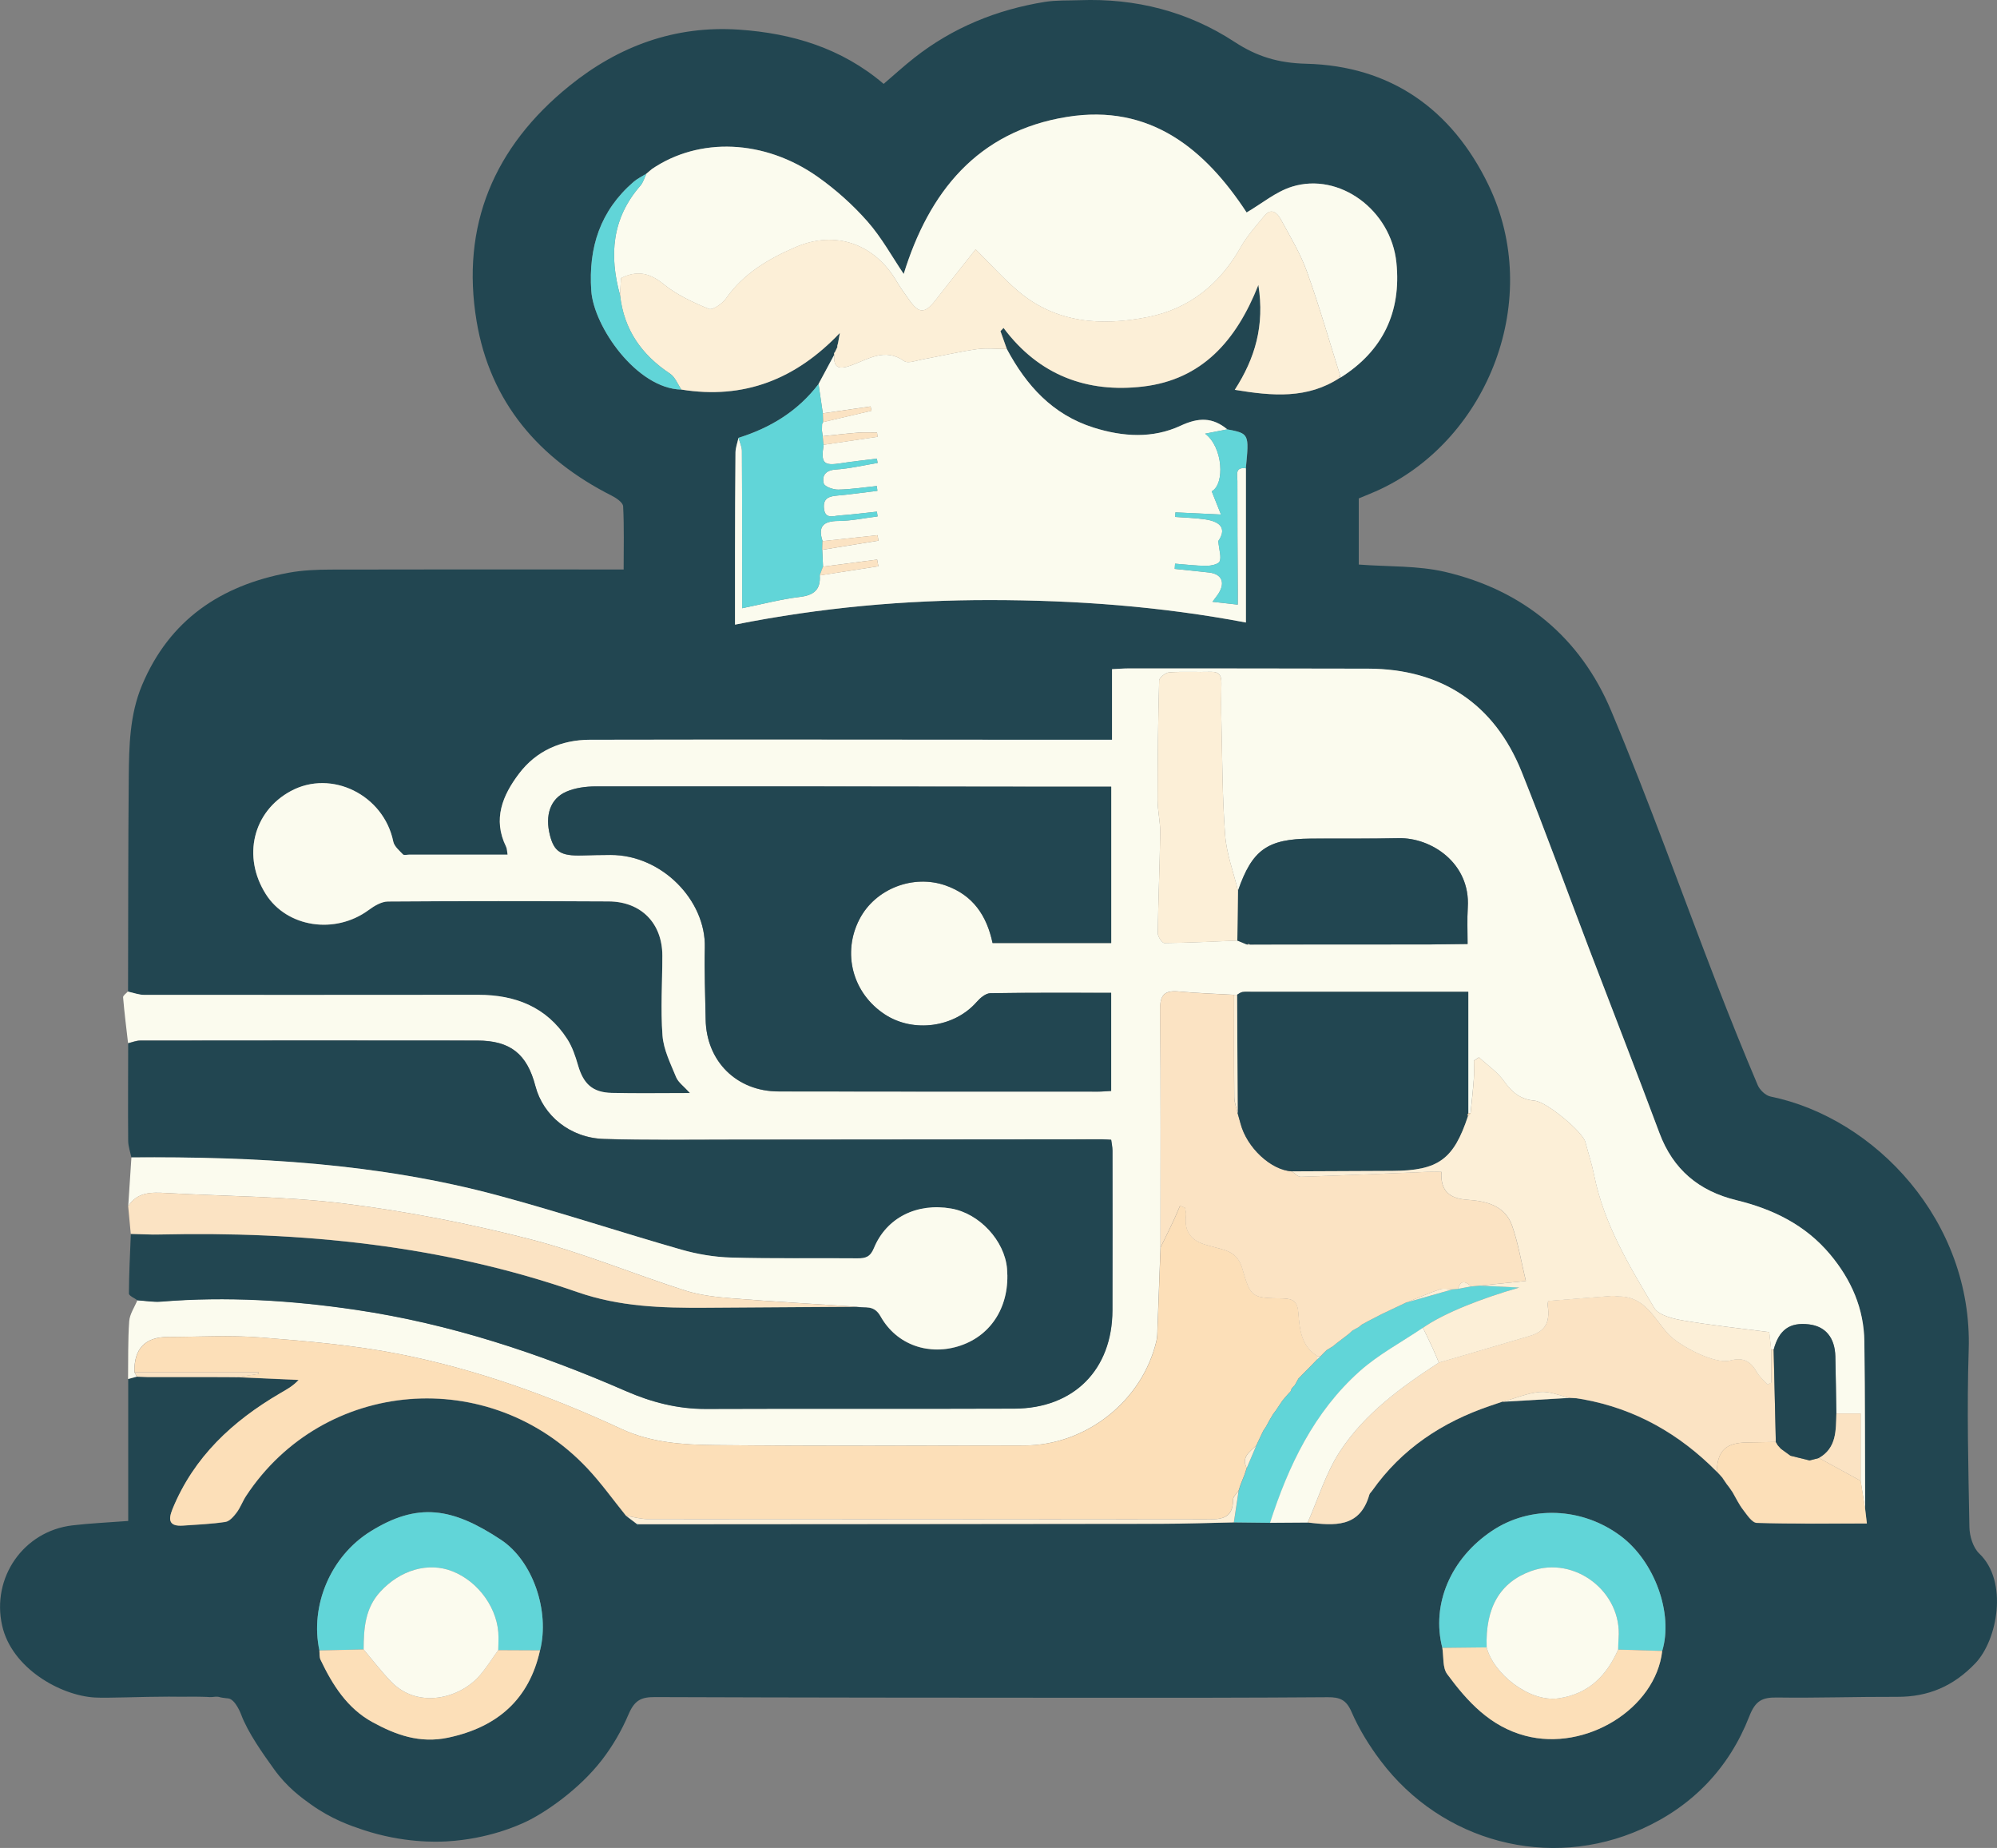 <?xml version="1.0" encoding="UTF-8"?><svg id="uuid-8df5f99c-2120-47a3-ad0d-1163bfe895dc" xmlns="http://www.w3.org/2000/svg" width="623.65" height="576.99" viewBox="0 0 623.65 576.99"><rect x="0" y="0" width="623.65" height="576.99" fill="#808080" stroke="none"/><path d="M39.99,309.61c.06-22.28.02-44.57.22-66.85.09-9.78.27-19.63,4.17-28.89,8.56-20.33,24.57-31.08,45.65-35.02,4.37-.82,8.91-1,13.38-1.01,28.45-.08,56.9-.04,85.35-.03,1.79,0,3.58,0,6,0,0-6.87.18-13.31-.16-19.73-.06-1.17-2.1-2.57-3.52-3.29-22.74-11.48-38.01-29.2-42.24-54.49-4.99-29.85,5.46-54.47,28.94-73.46,15.44-12.5,33.1-18.95,53.05-17.58,16.52,1.13,31.98,5.73,45.13,16.93,3.31-2.83,6.35-5.62,9.58-8.15,12-9.43,25.71-15.01,40.7-17.44,3.59-.58,7.3-.41,10.95-.54,17.46-.64,33.78,3.49,48.36,13.03,7,4.58,13.69,6.6,22.34,6.81,26.41.66,45.53,14.23,56.93,37.81,17.25,35.66-.09,79.09-33.64,94.99-2.19,1.04-4.46,1.91-6.85,2.92v20.65c9.26.71,18.4.29,26.97,2.29,24.36,5.71,42.26,20.47,51.88,43.43,11.81,28.14,22.05,56.94,33.05,85.43,4.07,10.52,8.29,20.99,12.69,31.38.64,1.52,2.46,3.26,4.01,3.57,32.73,6.7,63.17,38.99,61.88,79.05-.59,18.44-.11,36.92.22,55.37.05,2.82,1.14,6.42,3.07,8.26,9.16,8.71,5.7,27.03-1.21,34.27-6.84,7.17-14.72,10.53-24.47,10.48-12.47-.05-24.95.39-37.42.21-4.67-.07-6.79.96-8.71,5.89-6.29,16.12-17.74,28.06-33.58,35.17-28.89,12.96-62.42,4.12-81.6-21.37-3.54-4.7-6.71-9.84-9.04-15.21-1.65-3.79-3.66-4.59-7.38-4.57-24.12.18-48.24.18-72.37.17-45.91-.02-91.83-.04-137.74-.21-4.3-.02-6.37.9-8.29,5.38-2.22,5.2-4.98,9.9-8.24,14.15-7.34,9.54-18.09,16.67-23.65,19.32-2.59,1.23-11.9,5.46-24.87,6.2-3.2.18-13.67.55-26.14-3.59-3.87-1.29-9.76-3.29-16.3-7.95-2.96-2.11-7.47-5.37-11.51-11-3.37-4.69-8.15-11.35-10.31-17.15,0,0-1.76-4.73-4.05-4.96-.16-.02-.81-.05-1.73-.2-1.05-.17-.96-.26-1.53-.31-.94-.08-1.21.14-2.5.11-.43-.01-.72-.06-.94-.06-3.39-.11-6.31-.06-6.31-.06-2.29.04-2.65-.02-5.48-.02-8.52,0-19.02.51-23.17.27-10.67-.62-25.85-9.1-28.88-22.39-3.42-15.02,6.64-29.53,21.89-31.35,5.54-.66,11.14-.9,17.47-1.38,0-14.55,0-29.42,0-44.3.9-.24,1.81-.49,2.71-.73,1.12.04,2.23.08,3.35.12,5.23,0,10.46,0,15.69,0,.76,0,1.52,0,2.28,0,2.24,0,4.48.02,6.72.02,1.09,0,2.18.02,3.27.03,6.4.29,12.8.58,19.21.87-1.85,2-3.84,3.02-5.78,4.16-14.83,8.68-26.94,19.85-33.61,36.15-1.49,3.64-.89,5.45,3.31,5.16,4.42-.31,8.86-.48,13.22-1.15,1.31-.2,2.6-1.72,3.51-2.93,1.18-1.57,1.85-3.52,2.94-5.17,24.18-36.72,76.05-41,106.52-8.69,4.38,4.65,8.11,9.91,12.14,14.88,1.16.88,2.32,1.76,3.48,2.64,0,0,.15.15.15.15l.12-.17c54.37-.04,108.74-.06,163.11-.14,7.64-.01,15.28-.29,22.92-.44,3.77.04,7.54.09,11.31.13,3.92-.03,7.84-.05,11.76-.08,8.14.92,16.27,1.84,19.25-8.69.13-.45.57-.81.86-1.21,9.23-13.11,21.89-21.45,36.89-26.54,1.36-.46,2.73-.92,4.09-1.38l-.1.12c6.95-.4,13.91-.81,20.86-1.21.69.04,1.38.08,2.06.11.7.11,1.41.23,2.11.34,16.36,2.97,30.08,10.82,41.7,22.55l-.03-.05c.35.37.7.73,1.04,1.1l-.08-.09c.34.39.68.78,1.02,1.17,0,0-.13-.12-.13-.12.42.61.84,1.23,1.26,1.84l.02.04c.3.38.6.77.89,1.15l-.08-.1c.35.5.69,1.01,1.04,1.51,1.08,1.83,1.99,3.79,3.27,5.46,1.22,1.59,2.8,4.07,4.29,4.12,11.32.35,22.65.19,34.38.19-.18-1.56-.35-2.98-.52-4.41-.07-17.45-.02-34.9-.24-52.35-.13-10.36-4.07-19.35-10.7-27.27-7.72-9.21-17.87-14.14-29.27-16.92-11.67-2.84-19.76-9.54-24.03-20.99-7.16-19.19-14.62-38.27-21.92-57.4-7.04-18.45-13.75-37.03-21.1-55.35-8.53-21.26-25.08-32.15-47.91-32.22-24.96-.07-49.92-.06-74.88-.07-1.59,0-3.18.14-5.14.23v22.04c-8.53,0-16.66,0-24.78,0-46.09-.02-92.18-.1-138.28,0-8.91.02-16.72,3.41-22.15,10.6-5.09,6.73-8.25,14.19-4.03,22.77.32.65.29,1.48.48,2.5-10.48,0-20.61,0-30.73,0-.67,0-1.63.26-1.94-.07-1.16-1.22-2.72-2.52-3.03-4.01-2.97-14.54-19.28-22.65-32.01-15.77-11.81,6.39-15.21,20.45-7.8,32.17,6.6,10.44,21.67,12.69,32.15,4.95,1.73-1.28,3.98-2.62,6.01-2.64,22.96-.17,45.92-.15,68.89-.03,10.2.05,16.8,6.86,16.79,16.97,0,8.32-.58,16.67.05,24.94.34,4.42,2.52,8.76,4.25,12.97.66,1.62,2.39,2.8,4.33,4.96-8.91,0-16.69.15-24.45-.05-6.01-.15-8.85-2.84-10.52-8.65-.82-2.83-1.81-5.76-3.39-8.21-6.47-9.99-16.22-13.76-27.72-13.76-34.78,0-69.55.05-104.33.02-1.69,0-3.39-.67-5.08-1.02ZM201.84,54.23s.04-.03.04-.03c-1.37.87-2.87,1.57-4.08,2.62-10.34,8.98-14.07,20.38-13.16,33.91.75,11.26,14.22,30.61,28.15,30.91,19.48,3.15,35.7-3.16,49.5-17.69-.27,1.48-.41,2.26-.55,3.03l-.26,1.05.04.31c-.26.53-.51,1.07-.77,1.6-.27.22-.34.49-.21.82-1.64,3.05-3.28,6.1-4.92,9.15-6.42,8.45-15,13.68-25,16.8-.33,1.53-.93,3.05-.94,4.58-.12,10.47-.12,20.95-.15,31.43-.02,7.27,0,14.55,0,22.31,26.76-5.33,53.18-7.7,79.82-7.67,26.62.03,53.1,1.96,79.73,7.01v-48.15c1.06-10.8,1.04-10.84-5.79-12.16-4.62-3.82-8.98-3.75-14.61-1.13-8.67,4.04-17.99,3.49-27.18.57-12.82-4.06-20.96-13.12-27.06-24.52-.66-1.86-1.33-3.72-1.99-5.58.32-.33.64-.66.97-.99,11.05,14.79,26.1,20.35,43.57,18.29,18.27-2.15,29.06-14.13,36.01-31.72,2,12.71-1.03,22.91-7.37,32.75,11.82,1.96,22.73,2.88,32.8-3.76l.26-.13h.03c13.2-8.34,18.93-20.48,17.38-35.8-1.66-16.48-17.85-28.36-32.62-23.75-5.01,1.56-9.36,5.25-14.16,8.05-12.98-19.81-30.13-34-56.07-29.84-28.13,4.52-43.2,23.69-51.02,49.04-3.6-5.32-6.88-11.35-11.3-16.37-4.57-5.19-9.87-9.94-15.53-13.94-16.67-11.77-37.08-12.49-51.86-2.42-.56.47-1.13.95-1.69,1.42ZM99.75,515.32c.11.98-.03,2.08.37,2.92,3.74,7.85,8.35,15.16,16.19,19.45,7.29,3.99,14.77,6.75,23.69,4.85,15.48-3.29,25.29-12.08,28.66-27.25,3.07-12.28-2.21-27.91-12.21-34.53-15.28-10.13-26.03-11.76-40.74-2.62-12.55,7.8-18.95,23.31-15.96,37.17ZM450.43,514.5c.45,2.77.03,6.18,1.51,8.19,6.31,8.58,13.42,16.36,24.4,19.26,18.89,4.99,40.69-8.43,42.76-26.48,3.52-11.7-2.35-27.96-12.97-35.9-12.03-9-28.18-9.64-40.2-1.6-12.92,8.64-19,22.96-15.5,36.52Z" fill="#224651" stroke-width="0"/><path d="M39.99,309.61c1.69.36,3.39,1.02,5.08,1.02,34.78.04,69.55-.01,104.33-.02,11.5,0,21.25,3.76,27.72,13.76,1.59,2.45,2.57,5.37,3.39,8.21,1.68,5.81,4.51,8.51,10.52,8.65,7.76.19,15.54.05,24.45.05-1.94-2.16-3.66-3.34-4.33-4.96-1.73-4.22-3.91-8.56-4.25-12.97-.63-8.27-.05-16.62-.05-24.94,0-10.11-6.59-16.92-16.79-16.97-22.96-.12-45.93-.13-68.89.03-2.02.01-4.27,1.36-6.01,2.64-10.47,7.74-25.54,5.49-32.15-4.95-7.42-11.72-4.01-25.78,7.8-32.17,12.72-6.89,29.04,1.23,32.01,15.77.31,1.49,1.87,2.79,3.03,4.01.32.34,1.28.07,1.94.07,10.13,0,20.25,0,30.73,0-.18-1.02-.15-1.85-.48-2.5-4.22-8.58-1.06-16.04,4.03-22.77,5.43-7.19,13.24-10.58,22.15-10.6,46.09-.1,92.18-.02,138.28,0,8.13,0,16.26,0,24.78,0v-22.04c1.96-.09,3.55-.23,5.14-.23,24.96,0,49.92,0,74.88.07,22.83.07,39.38,10.97,47.91,32.22,7.35,18.32,14.07,36.9,21.1,55.35,7.3,19.14,14.76,38.21,21.92,57.4,4.27,11.44,12.36,18.15,24.03,20.99,11.4,2.77,21.55,7.7,29.27,16.92,6.63,7.92,10.57,16.91,10.7,27.27.23,17.45.18,34.9.24,52.35-.47-2.97-.95-5.93-1.42-8.9,0-6.84,0-13.69,0-21.04h-7.59c-.1-5.94-.16-11.88-.31-17.83-.15-5.87-3.09-9.38-8.24-9.99-6.02-.72-9.36,1.68-11.03,7.93-.25-.02-.51-.03-.76-.02-.2-1.82-.4-3.64-.61-5.5-8.96-1.17-17.97-2.11-26.89-3.63-3.21-.55-7.64-1.62-9.02-3.94-7.77-13.04-15.69-26.11-18.75-41.34-.71-3.54-1.85-7-2.78-10.49-.82-3.08-11.96-12.51-15.86-12.86-4.42-.39-7.06-2.65-9.55-6.13-2.05-2.86-5.15-4.96-7.79-7.4-.53.34-1.06.68-1.59,1.02,0,1.94.12,3.88-.03,5.81-.26,3.56-.67,7.1-1.02,10.65-.24-.05-.47-.05-.71,0v-37.95c-22.82,0-45.19,0-67.56,0-1,0-2.01-.08-2.98.07-.59.09-1.11.55-1.67.85-.31.01-.61.02-.92.02-5.71-.33-11.44-.49-17.14-1.03-4.4-.42-6.01.83-5.96,5.64.25,24.75.12,49.5.12,74.26-.34,9.1-.67,18.21-1.02,27.31-.03.66-.12,1.32-.27,1.96-4.43,18.68-21.93,32.55-41.24,32.58-32.25.04-64.5.22-96.74-.12-9.85-.1-19.8-.74-29.12-5.06-22.27-10.33-45.34-18.63-69.42-23.38-14.2-2.8-28.76-4.02-43.23-5.17-9.58-.76-19.27-.16-28.91-.16q-10.73,0-10.5,10.97c.25.48.49.96.74,1.43-.9.24-1.81.49-2.71.73.08-6.01-.07-12.04.36-18.03.16-2.24,1.67-4.38,2.56-6.57,2.47.15,4.96.61,7.4.41,20.42-1.66,40.76-.41,60.91,2.58,29.24,4.34,57.13,13.54,84.17,25.34,8.02,3.5,16.22,5.63,25.06,5.59,32.1-.12,64.19.03,96.29-.1,18.62-.07,30.58-12.2,30.63-30.7.04-16.63.03-33.26.01-49.89,0-1.09-.25-2.17-.4-3.35-1.14-.06-1.95-.14-2.77-.14-38.41.03-76.83.09-115.24.1-13.47,0-26.94.21-40.4-.21-10.55-.33-18.99-7.26-21.41-16.54-2.61-10.01-7.82-14.17-18.14-14.19-35.09-.05-70.18-.03-105.27.01-1.25,0-2.5.54-3.76.83-.54-4.76-1.15-9.52-1.55-14.3-.05-.57.98-1.22,1.51-1.84ZM386.62,278.11c-1.4-5.78-3.58-11.5-4.02-17.36-.89-11.73-.87-23.53-1.16-35.3-.1-3.99-.09-7.99,0-11.98.06-2.37-.53-3.79-3.3-3.71-4.32.13-8.66-.15-12.97.16-1.16.08-3.14,1.62-3.17,2.53-.34,12.4-.48,24.82-.49,37.23,0,3.45.86,6.91.82,10.36-.15,10.44-.62,20.88-.76,31.32-.01,1.07,1.35,3.1,2.06,3.09,7.6-.08,15.19-.47,22.78-.78,1.02.42,2.03.84,3.05,1.26.3,0,.6,0,.9-.01,6.36,0,12.73-.02,19.09-.02h9.84c5.04,0,10.08-.01,15.11-.01,3.28,0,6.57,0,9.85,0h2.13l11.94-.14c0-3.81-.17-7.64.06-11.44.86-13.78-11.36-21.82-21.59-21.6-9.14.2-18.29.05-27.44.13-13.59.11-18.32,3.52-22.73,16.26ZM347.02,294.43v-48.78c-7.31,0-14.28,0-21.25,0-46.59-.05-93.18-.14-139.77-.09-3.07,0-6.39.44-9.17,1.66-5.02,2.19-6.68,7.39-5.09,13.59,1.33,5.18,3.4,6.48,9.96,6.31,2.99-.08,5.99-.16,8.98-.16,16.11-.02,29.79,14.27,29.43,28.89-.18,7.48.14,14.97.26,22.45.2,13.06,9.67,22.48,22.75,22.5,33.28.05,66.56.05,99.83.05,1.29,0,2.59-.13,4.06-.21v-30.63c-12.81,0-25.28-.09-37.74.12-1.45.02-3.16,1.48-4.25,2.72-6.93,7.94-19.69,9.76-28.64,3.93-10.13-6.6-13.49-19.21-7.94-29.82,4.96-9.51,16.81-14.02,26.9-10.46,8.55,3.01,12.82,9.44,14.63,17.96h37.05Z" fill="#fbfbee" stroke-width="0"/><path d="M40.04,325.75c1.25-.29,2.5-.83,3.76-.83,35.09-.04,70.18-.06,105.27-.01,10.33.01,15.53,4.18,18.14,14.19,2.42,9.28,10.86,16.21,21.41,16.54,13.46.42,26.93.22,40.4.21,38.41-.02,76.83-.07,115.24-.1.81,0,1.63.08,2.77.14.15,1.18.4,2.26.4,3.35.02,16.63.03,33.26-.01,49.89-.05,18.5-12.01,30.63-30.63,30.7-32.1.13-64.19-.03-96.29.1-8.84.03-17.04-2.09-25.06-5.59-27.04-11.8-54.93-21-84.17-25.34-20.16-2.99-40.5-4.25-60.91-2.58-2.44.2-4.93-.26-7.4-.41-.94-.71-2.7-1.42-2.7-2.12.02-6.2.36-12.41.6-18.61,2.99.07,5.98.25,8.96.19,44.45-1.01,88.29,3.31,130.44,17.96,13.34,4.64,26.45,4.98,39.97,4.91,15.76-.08,31.52-.21,47.28-.31,2.66.5,5.39-.72,7.48,3,5.06,9.04,15.31,12.4,24.96,9.13,9.88-3.35,15.5-12.63,14.54-23.99-.74-8.75-8.62-17.25-17.42-18.79-10.66-1.86-20.21,2.8-24.14,12.32-1.14,2.77-2.57,3.24-5.14,3.22-13.14-.12-26.28.13-39.4-.24-5.23-.15-10.58-1.04-15.62-2.48-19.1-5.47-37.98-11.73-57.16-16.89-37.51-10.1-75.94-12.2-114.58-11.9-.35-1.73-.98-3.46-1-5.19-.08-10.14-.01-20.28,0-30.42Z" fill="#224651" stroke-width="0"/><path d="M41.03,361.37c38.64-.3,77.07,1.8,114.58,11.9,19.18,5.16,38.06,11.43,57.16,16.89,5.04,1.44,10.38,2.34,15.62,2.48,13.13.37,26.27.12,39.4.24,2.57.02,4-.45,5.14-3.22,3.93-9.52,13.47-14.18,24.14-12.32,8.79,1.53,16.68,10.03,17.42,18.79.96,11.37-4.66,20.65-14.54,23.99-9.65,3.27-19.9-.09-24.96-9.13-2.09-3.73-4.82-2.5-7.48-3-12.99-.85-26-1.58-38.98-2.62-4.9-.39-9.93-.95-14.58-2.44-16.32-5.22-32.24-11.89-48.79-16.12-18.8-4.81-37.99-8.57-57.24-10.98-18.49-2.31-37.26-2.29-55.91-3.33-4.57-.25-9.05-.43-11.97,4.07.33-5.07.67-10.15,1-15.22Z" fill="#fbfbee" stroke-width="0"/><path d="M40.03,376.58c2.92-4.51,7.41-4.33,11.97-4.07,18.65,1.04,37.43,1.02,55.91,3.33,19.25,2.41,38.44,6.17,57.24,10.98,16.55,4.23,32.47,10.89,48.79,16.12,4.65,1.49,9.68,2.04,14.58,2.44,12.98,1.05,25.99,1.77,38.98,2.62-15.76.11-31.52.23-47.29.31-13.52.07-26.62-.27-39.97-4.91-42.15-14.65-85.99-18.97-130.44-17.96-2.98.07-5.97-.12-8.96-.19-.28-2.89-.55-5.78-.82-8.66Z" fill="#fbe3c3" stroke-width="0"/><path d="M42,428.41q-.23-10.97,10.5-10.97c9.64,0,19.33-.6,28.91.16,14.46,1.15,29.02,2.37,43.23,5.17,24.08,4.75,47.15,13.05,69.42,23.38,9.32,4.33,19.27,4.96,29.12,5.06,32.24.34,64.49.16,96.74.12,19.31-.02,36.81-13.89,41.24-32.58.15-.64.25-1.31.27-1.96.35-9.1.68-18.21,1.02-27.31,1.34-2.74,2.7-5.47,4-8.23.75-1.58,1.4-3.21,2.1-4.82.52.22,1.04.44,1.56.67.11.79.4,1.61.3,2.38-.69,5.24,1.85,8.08,6.69,9.32,1.44.37,2.85.8,4.29,1.17,3.34.88,5.5,2.32,6.63,6.23,2.6,9.04,2.98,9.04,12.61,9.2,3.31.06,4.63,1.08,4.87,4.57.36,5.04.88,10.3,5.89,13.43l-.02,1.01h0c-.99,1.01-1.98,2.04-2.96,3.06,0,0,.03-.05.03-.05-.35.35-.69.7-1.04,1.05l.05-.05c-.35.35-.69.7-1.04,1.06l.05-.05c-.35.36-.69.71-1.04,1.07l.06-.07c-.36.66-.72,1.33-1.09,1.99h0c-.33.36-.66.73-1,1.09-.12.32-.25.64-.37.96-.29.17-.51.4-.68.69-.35.4-.71.81-1.06,1.21-.3.36-.6.72-.9,1.07l.04-.03c-.67,1.01-1.34,2.01-2.02,3.02-.25.33-.51.67-.76,1-.41.68-.81,1.35-1.22,2.03l.04-.05c-.36.66-.72,1.33-1.08,1.99,0,0,.01-.02.01-.02-.3.46-.6.92-.9,1.38-.73,1.52-1.46,3.05-2.18,4.57-1.95,1.94-4.75,3.52-2.99,7.03-.22.68-.44,1.35-.66,2.03-.41,1.03-.82,2.06-1.23,3.09-.21.65-.43,1.3-.64,1.95-.6.92-1.71,1.83-1.72,2.75,0,6.3-4.05,6.21-8.71,6.2-58.02-.09-116.05-.04-174.07-.09-2.26,0-4.52-.67-6.78-1.03-4.03-4.98-7.76-10.24-12.14-14.88-30.47-32.31-82.34-28.04-106.52,8.69-1.09,1.65-1.76,3.6-2.94,5.17-.91,1.21-2.21,2.73-3.51,2.93-4.36.67-8.81.84-13.22,1.15-4.2.3-4.8-1.52-3.31-5.16,6.67-16.3,18.78-27.48,33.61-36.15,1.93-1.13,3.93-2.16,5.78-4.16-6.4-.29-12.8-.58-19.21-.87,2.23-.34,4.47-.68,6.7-1.02-.02-.19-.04-.38-.06-.57h-38.69Z" fill="#fcdfb8" stroke-width="0"/><path d="M203.53,52.81c14.78-10.07,35.2-9.35,51.86,2.42,5.65,3.99,10.96,8.75,15.53,13.94,4.42,5.02,7.7,11.05,11.3,16.37,7.82-25.36,22.89-44.53,51.02-49.04,25.94-4.16,43.08,10.02,56.07,29.84,4.79-2.8,9.14-6.49,14.16-8.05,14.77-4.61,30.96,7.27,32.62,23.75,1.55,15.33-4.18,27.47-17.38,35.81-3.48-11.02-6.65-22.14-10.55-33.01-2.05-5.71-5.26-11.02-8.19-16.37-1.06-1.94-2.92-3.72-5.09-1.09-2.63,3.18-5.44,6.32-7.46,9.89-6.48,11.47-16.02,19.15-28.78,21.7-14.54,2.91-28.87,2.07-40.88-8.24-4.59-3.93-8.65-8.48-13.07-12.87-4.1,5.19-8.34,10.48-12.5,15.84-3.32,4.28-5.21,4.31-8.22-.01-1.32-1.9-2.73-3.75-3.9-5.75-6.88-11.81-19.16-16.15-31.63-10.76-8.42,3.64-16.23,8.19-21.71,16.02-1.15,1.64-4.18,3.74-5.37,3.25-4.95-2.03-10.01-4.38-14.12-7.72-4.32-3.51-8.23-4.39-13.31-1.88-.09,1.75-.19,3.55-.28,5.35-3.45-12.42-2.58-24.01,6.31-34.18.91-1.04,1.3-2.53,1.93-3.81,0,0-.04.03-.04.03.56-.47,1.13-.95,1.69-1.42Z" fill="#fbfbee" stroke-width="0"/><path d="M314.43,108.98c6.1,11.39,14.23,20.45,27.06,24.52,9.2,2.91,18.52,3.46,27.18-.57,5.63-2.62,9.99-2.69,14.61,1.13-2.32.45-4.64.9-6.92,1.35,5.6,4.21,6.22,15.74,2.06,18,.92,2.31,1.8,4.5,2.89,7.24-5.76-.27-9.99-.47-14.23-.67-.02.48-.04.96-.06,1.43,3.05.23,6.12.29,9.14.72,5.71.8,6.69,3.37,4.31,6.81.29,3.04,1.02,4.98.42,6.34-.41.92-2.69,1.39-4.13,1.39-3.26,0-6.53-.42-9.79-.67-.04.54-.08,1.09-.11,1.63,3.52.37,7.03.76,10.55,1.11,4.01.4,5.33,2.96,3.23,6.42-.46.76-1.04,1.44-2,2.74,2.97.33,5.27.59,7.91.89,0-2.13,0-3.45,0-4.76-.05-11.29-.14-22.58-.11-33.87,0-1.72-.89-4.43,2.65-3.94v48.15c-26.63-5.05-53.11-6.98-79.73-7.01-26.64-.03-53.06,2.34-79.82,7.67,0-7.76-.01-15.03,0-22.31.02-10.48.03-20.95.15-31.43.02-1.53.62-3.06.94-4.58.37,1.35,1.06,2.7,1.07,4.06.09,12.62.07,25.24.08,37.86,0,3.61,0,7.22,0,11.28,6.37-1.29,12.12-2.82,17.98-3.52,4.41-.53,6.56-2.26,6.25-6.73,6.1-.95,12.2-1.9,18.3-2.85-.13-.7-.25-1.39-.38-2.09-5.63.74-11.27,1.48-16.9,2.21-.08-1.75-.17-3.51-.25-5.26,5.85-.95,11.7-1.9,17.56-2.85-.09-.57-.18-1.14-.28-1.71-5.72.62-11.45,1.24-17.17,1.86-1.51-4.57.18-6.28,4.93-6.31,4.09-.02,8.17-.92,12.25-1.42-.07-.5-.14-.99-.21-1.49-3.88.41-7.76.92-11.65,1.19-1.93.13-4.59,1.3-4.9-2.28-.28-3.29,1.83-3.72,4.41-3.95,4.11-.36,8.19-.96,12.29-1.46-.06-.5-.12-1-.18-1.5-4.02.41-8.04,1.05-12.07,1.12-1.56.03-4.26-.93-4.51-1.93-.62-2.47.59-4.13,3.78-4.34,4.38-.29,8.7-1.33,13.05-2.05-.08-.45-.15-.9-.23-1.34-3.74.47-7.49.84-11.21,1.43-5.46.87-6.33,0-5.42-5.77,5.61-.83,11.23-1.66,16.84-2.49-.06-.44-.11-.89-.17-1.33-1.94,0-3.89-.12-5.82.03-3.72.29-7.43.73-11.15,1.11-.08-.59-.16-1.19-.23-1.78.01-.62.03-1.23.04-1.85.02-.3.14-.56.35-.78,5.03-1.18,10.06-2.35,15.09-3.53-.1-.45-.19-.9-.29-1.35-4.97.72-9.94,1.44-14.91,2.16-.45-3.06-.9-6.11-1.35-9.17,1.64-3.05,3.28-6.1,4.92-9.15-.32,4.23,1.54,4.66,5.14,3.39,5.36-1.89,10.57-5.71,16.7-1.39,1.2.85,3.82-.19,5.76-.54,5.62-1.03,11.18-2.36,16.83-3.16,3.09-.44,6.3-.07,9.46-.07Z" fill="#fbfbee" stroke-width="0"/><path d="M314.43,108.98c-3.16,0-6.37-.37-9.46.07-5.64.81-11.21,2.13-16.83,3.16-1.93.35-4.56,1.39-5.76.54-6.13-4.32-11.34-.49-16.7,1.39-3.61,1.27-5.47.84-5.14-3.39-.13-.32-.06-.6.21-.82.26-.53.51-1.07.77-1.6,0,0-.04-.31-.04-.31.09-.35.17-.7.26-1.05.14-.77.28-1.55.55-3.03-13.79,14.53-30.01,20.84-49.5,17.69-1.16-1.69-1.96-3.92-3.55-4.97-8.89-5.89-14.41-13.77-15.6-24.49.1-1.8.19-3.6.28-5.35,5.08-2.51,8.99-1.64,13.31,1.88,4.11,3.35,9.17,5.7,14.12,7.72,1.19.49,4.22-1.61,5.37-3.25,5.48-7.82,13.29-12.38,21.71-16.02,12.47-5.39,24.75-1.06,31.63,10.76,1.16,2,2.57,3.85,3.9,5.75,3.01,4.33,4.9,4.29,8.22.01,4.16-5.35,8.39-10.65,12.5-15.84,4.42,4.39,8.49,8.93,13.07,12.87,12.02,10.31,26.35,11.15,40.88,8.24,12.76-2.55,22.3-10.22,28.78-21.7,2.01-3.56,4.83-6.71,7.46-9.89,2.18-2.63,4.03-.85,5.09,1.09,2.93,5.36,6.14,10.67,8.19,16.37,3.9,10.86,7.08,21.99,10.55,33.01,0,0-.03,0-.03,0-.19-.16-.38-.33-.57-.49.1.21.21.42.31.62-10.07,6.64-20.98,5.72-32.8,3.76,6.34-9.84,9.37-20.04,7.37-32.75-6.95,17.59-17.75,29.57-36.01,31.72-17.47,2.06-32.52-3.5-43.57-18.29-.32.33-.64.66-.97.99.66,1.86,1.33,3.72,1.99,5.58Z" fill="#fcefd7" stroke-width="0"/><path d="M553.14,421.42c.25,0,.51,0,.76.02.23,9.59.45,19.19.68,28.78-2.98.05-5.95.12-8.93.16-6.69.08-9.27,2.53-9.54,9.07-11.62-11.73-25.34-19.58-41.7-22.55-.7-.11-1.41-.22-2.11-.34-.69-.04-1.38-.08-2.06-.11-3.1-.67-6.25-2.09-9.27-1.84-3.92.32-7.73,1.97-11.59,3.05,0,0,.1-.12.1-.12-1.36.46-2.73.92-4.09,1.38-15,5.09-27.66,13.44-36.89,26.54-.29.41-.73.76-.86,1.21-2.98,10.53-11.11,9.61-19.25,8.69,3.31-7.47,5.7-15.55,10.13-22.29,7.74-11.77,19.11-20.03,30.84-27.64,9.45-2.77,18.9-5.52,28.34-8.32,4.85-1.44,6.39-4.13,5.66-9.37-.13-.9.22-1.87.18-1.57,6.98-.56,13.41-1.08,19.84-1.56.81-.06,1.63.16,2.44.17,8,.11,10.89,7.12,15.24,11.79,3.38,3.64,14.5,9.49,19.27,8.2,3.86-1.04,6.3.08,8.19,3.46.85,1.52,2.3,2.71,3.47,4.05.38-.19.77-.38,1.15-.58v-10.31Z" fill="#fbe3c3" stroke-width="0"/><path d="M450.43,514.51c-3.49-13.56,2.58-27.88,15.5-36.52,12.02-8.04,28.17-7.4,40.2,1.6,10.61,7.94,16.49,24.2,12.97,35.89-4.59-.14-9.17-.28-13.76-.43.04-1.16.04-2.33.13-3.48,1.18-14.49-13.67-25.94-27.31-21.04-9.72,3.49-14.35,11.45-13.88,23.84-4.62.05-9.23.1-13.85.15Z" fill="#61d5d8" stroke-width="0"/><path d="M99.75,515.32c-2.99-13.86,3.41-29.37,15.96-37.17,14.71-9.14,25.45-7.51,40.74,2.62,9.99,6.62,15.28,22.26,12.21,34.53-4.35-.02-8.71-.04-13.06-.06.03-1.32.08-2.65.08-3.97.05-8.67-6.09-17.43-14.48-20.7-7.53-2.93-16.2-.35-22.4,6.37-4.8,5.21-5.21,11.54-5.24,18.06-4.6.11-9.2.21-13.8.32Z" fill="#61d5d8" stroke-width="0"/><path d="M256,179.65c.31,4.48-1.84,6.21-6.25,6.73-5.85.7-11.61,2.23-17.98,3.52,0-4.07,0-7.67,0-11.28-.01-12.62.01-25.24-.08-37.86-.01-1.35-.7-2.7-1.07-4.06,10-3.12,18.59-8.35,25-16.8.45,3.06.9,6.11,1.34,9.17.04.91.07,1.81.11,2.72-.21.22-.33.48-.35.77-.01.61-.03,1.23-.04,1.85.08.59.16,1.19.23,1.78.1.89.2,1.79.3,2.68-.92,5.77-.04,6.64,5.42,5.77,3.72-.59,7.47-.96,11.21-1.43.08.45.15.9.23,1.34-4.35.72-8.67,1.76-13.05,2.05-3.19.21-4.4,1.87-3.78,4.34.25,1,2.95,1.96,4.51,1.93,4.03-.07,8.05-.71,12.07-1.12.06.5.12,1,.18,1.5-4.1.5-8.18,1.09-12.29,1.46-2.58.23-4.69.66-4.41,3.95.31,3.58,2.97,2.41,4.9,2.28,3.89-.27,7.77-.78,11.65-1.19.07.5.14.99.21,1.49-4.08.51-8.17,1.4-12.25,1.42-4.75.03-6.44,1.73-4.93,6.3-.04.9-.07,1.8-.1,2.7.08,1.75.17,3.51.25,5.26-.34.91-.68,1.82-1.02,2.72Z" fill="#61d5d8" stroke-width="0"/><path d="M392.33,451.35c.73-1.52,1.46-3.05,2.18-4.58.3-.46.6-.92.9-1.38,0,0-.01.02-.01.02.36-.66.72-1.33,1.08-1.99,0,0-.04.05-.04.05.41-.68.81-1.35,1.22-2.03.25-.33.51-.67.76-1,.67-1.01,1.34-2.01,2.02-3.02,0,0-.04.03-.04.03.3-.36.6-.72.9-1.07.35-.4.71-.81,1.06-1.21.23-.23.45-.46.68-.69.12-.32.25-.64.37-.96.33-.37.66-.74,1-1.1,0,0,0,.01,0,.01.36-.66.72-1.33,1.09-1.99,0,0-.06.07-.06.07.35-.36.69-.71,1.04-1.06,0,0-.05.05-.05.05.35-.35.69-.7,1.04-1.06,0,0-.05.05-.05.05.35-.35.69-.7,1.04-1.05,0,0-.03.05-.03.05.99-1.02,1.98-2.04,2.96-3.06,0,0,0,0,0,0,.35-.32.7-.64,1.06-.96,0,0-.03.02-.03.02.33-.35.67-.7,1-1.04,0,0-.02.02-.02.02.35-.34.69-.67,1.04-1.01l-.03.03c.6-.37,1.21-.74,1.81-1.11l.15-.11c.34-.28.68-.56,1.02-.84h0c1.32-1.01,2.63-2.01,3.95-3.02l.03-.02c.34-.32.68-.63,1.02-.95,0,0-.01,0-.01,0,.64-.35,1.28-.7,1.92-1.05l.06-.04c.36-.3.72-.59,1.09-.89,0,0-.05.05-.05.05.66-.36,1.32-.71,1.98-1.07h0c1.3-.67,2.6-1.35,3.91-2.02l.07-.05c2.7-1.28,5.4-2.56,8.1-3.83v.07c4.76-1.35,9.51-2.7,14.26-4.05.54-.04,1.09-.09,1.63-.13,1.39-.26,2.78-.52,4.17-.78.93-.09,1.86-.17,2.79-.26,4.05.2,8.1.4,12.15.61-11.51,3.3-23.35,7.86-30.06,12.56-6.63,4.49-13.86,8.32-19.78,13.61-14.23,12.71-22.2,29.42-27.96,47.29-3.77-.04-7.54-.09-11.31-.13.5-3.29.99-6.59,1.49-9.88.21-.65.43-1.3.64-1.96.41-1.03.82-2.06,1.23-3.09.22-.68.44-1.35.66-2.03,1-2.34,2-4.69,2.99-7.03Z" fill="#61d5d8" stroke-width="0"/><path d="M99.75,515.32c4.6-.11,9.2-.21,13.8-.32,2.84,3.35,5.51,6.86,8.54,10.01,8.37,8.7,21.46,5.33,27.69-1.85,2.14-2.46,3.88-5.28,5.8-7.93,4.35.02,8.71.04,13.06.06-3.36,15.17-13.17,23.96-28.66,27.25-8.91,1.9-16.4-.86-23.69-4.85-7.84-4.29-12.45-11.6-16.19-19.45-.4-.84-.26-1.94-.37-2.92Z" fill="#fcdfb8" stroke-width="0"/><path d="M505.34,515.05c4.59.14,9.17.28,13.76.43-2.06,18.05-23.86,31.48-42.76,26.48-10.98-2.9-18.08-10.68-24.4-19.26-1.48-2.01-1.06-5.42-1.51-8.19,4.62-.05,9.23-.1,13.85-.15,2.03,8.09,13.29,17.28,22.56,15.89,9.31-1.39,14.88-7.04,18.5-15.21Z" fill="#fcdfb8" stroke-width="0"/><path d="M536.11,459.45c.27-6.54,2.85-8.99,9.54-9.07,2.98-.04,5.95-.1,8.93-.16.2.35.41.69.61,1.04.33.37.66.74.99,1.1l2.98,2.16c1.99.49,3.97.98,5.96,1.47.98-.25,1.96-.51,2.94-.76,4.34,2.38,8.68,4.76,13.02,7.13.47,2.97.95,5.93,1.42,8.9.17,1.42.34,2.85.52,4.41-11.73,0-23.06.16-34.38-.19-1.48-.05-3.06-2.53-4.29-4.12-1.29-1.67-2.2-3.63-3.27-5.46-.35-.5-.69-1.01-1.04-1.51,0,0,.08.1.08.1-.3-.38-.6-.77-.89-1.15l-.02-.04c-.42-.61-.84-1.23-1.26-1.84,0,0,.13.12.13.12-.34-.39-.68-.78-1.02-1.17,0,0,.08.09.08.09-.35-.37-.7-.73-1.04-1.1l.03.05Z" fill="#fcdfb8" stroke-width="0"/><path d="M396.62,475.46c5.76-17.87,13.74-34.58,27.96-47.29,5.92-5.29,13.15-9.12,19.78-13.61,1.01,2.11,2.05,4.21,3.03,6.33.69,1.5,1.3,3.04,1.95,4.56-11.73,7.61-23.1,15.87-30.84,27.64-4.43,6.74-6.82,14.81-10.13,22.29-3.92.03-7.84.05-11.76.08Z" fill="#fbfbee" stroke-width="0"/><path d="M193.65,92.19c1.19,10.72,6.71,18.6,15.6,24.49,1.59,1.05,2.39,3.28,3.55,4.97-13.94-.3-27.4-19.64-28.15-30.91-.91-13.53,2.82-24.93,13.16-33.91,1.21-1.05,2.71-1.76,4.08-2.62-.63,1.28-1.02,2.77-1.93,3.81-8.89,10.17-9.76,21.76-6.31,34.18Z" fill="#61d5d8" stroke-width="0"/><path d="M389.07,146.21c-3.54-.49-2.64,2.22-2.65,3.94-.03,11.29.06,22.58.11,33.87,0,1.31,0,2.62,0,4.76-2.64-.3-4.94-.55-7.91-.89.96-1.3,1.55-1.98,2-2.74,2.1-3.46.78-6.02-3.23-6.42-3.52-.35-7.03-.74-10.55-1.11.04-.54.08-1.09.11-1.63,3.26.25,6.53.67,9.79.67,1.44,0,3.72-.47,4.13-1.39.6-1.36-.13-3.31-.42-6.34,2.38-3.43,1.4-6-4.31-6.81-3.02-.42-6.09-.49-9.14-.72.02-.48.04-.96.06-1.43,4.24.2,8.48.4,14.23.67-1.1-2.74-1.97-4.92-2.89-7.24,4.17-2.27,3.55-13.79-2.06-18,2.28-.44,4.6-.89,6.92-1.35,6.83,1.32,6.85,1.36,5.79,12.16Z" fill="#61d5d8" stroke-width="0"/><path d="M386.81,465.45c-.5,3.29-.99,6.59-1.49,9.88-7.64.15-15.28.43-22.92.44-54.37.08-108.74.1-163.11.14,0,0-.14-.22-.14-.22,0,0-.13.23-.13.23-1.16-.88-2.32-1.76-3.48-2.64,2.26.36,4.52,1.03,6.78,1.03,58.02.05,116.05,0,174.07.09,4.66,0,8.7.1,8.71-6.2,0-.92,1.12-1.83,1.72-2.75Z" fill="#fcefd7" stroke-width="0"/><path d="M42,428.41h38.69c.02.19.04.38.06.57-2.23.34-4.47.68-6.7,1.02-1.09,0-2.18-.02-3.27-.03-2.24,0-4.48-.02-6.72-.02-.76,0-1.52,0-2.28,0-5.23,0-10.46,0-15.69,0-1.12-.04-2.23-.08-3.35-.12-.25-.48-.49-.96-.74-1.43Z" fill="#fbe3c3" stroke-width="0"/><path d="M469.37,437.66c3.86-1.08,7.67-2.72,11.59-3.05,3.02-.25,6.18,1.16,9.27,1.84-6.95.4-13.91.81-20.86,1.21Z" fill="#fcefd7" stroke-width="0"/><path d="M46.09,429.96c5.23,0,10.46,0,15.69,0-5.23,0-10.46,0-15.69,0Z" fill="#fcdfb8" stroke-width="0"/><path d="M64.06,429.95c2.24,0,4.48.02,6.72.02-2.24,0-4.48-.02-6.72-.02Z" fill="#fcdfb8" stroke-width="0"/><path d="M465.38,438.93c1.36-.46,2.73-.92,4.09-1.38-1.36.46-2.73.92-4.09,1.38Z" fill="#fcefd7" stroke-width="0"/><path d="M203.53,52.81c-.56.47-1.13.95-1.69,1.42.56-.47,1.13-.95,1.69-1.42Z" fill="#61d5d8" stroke-width="0"/><path d="M537.94,461.46c.42.61.84,1.23,1.26,1.84-.42-.61-.84-1.23-1.26-1.84Z" fill="#fbe3c3" stroke-width="0"/><path d="M492.3,436.56c.7.11,1.4.22,2.11.34-.7-.11-1.4-.22-2.11-.34Z" fill="#fcefd7" stroke-width="0"/><path d="M536.08,459.4c.35.37.7.73,1.04,1.1-.35-.37-.7-.73-1.04-1.1Z" fill="#fbe3c3" stroke-width="0"/><path d="M537.04,460.41c.34.39.68.78,1.02,1.17-.34-.39-.68-.78-1.02-1.17Z" fill="#fbe3c3" stroke-width="0"/><path d="M539.22,463.34c.3.38.59.77.89,1.15-.3-.38-.59-.77-.89-1.15Z" fill="#fbe3c3" stroke-width="0"/><path d="M540.03,464.4c.35.5.69,1.01,1.04,1.51-.35-.5-.69-1.01-1.04-1.51Z" fill="#fbe3c3" stroke-width="0"/><path d="M199.01,475.92l.13-.23s.15.21.14.22-.12.17-.12.17l-.15-.15Z" fill="#61d5d8" stroke-width="0"/><path d="M418.42,117.96c-.1-.21-.21-.42-.31-.62.19.16.38.32.57.49,0,0-.26.13-.26.13Z" fill="#fbfbee" stroke-width="0"/><path d="M261.53,108.33c-.26.53-.51,1.07-.77,1.6.26-.53.51-1.07.77-1.6Z" fill="#fbfbee" stroke-width="0"/><path d="M261.75,106.98c-.09.35-.17.7-.26,1.05.09-.35.17-.7.26-1.05Z" fill="#fbfbee" stroke-width="0"/><path d="M347.02,294.43h-37.05c-1.81-8.52-6.08-14.95-14.63-17.96-10.1-3.56-21.94.96-26.9,10.46-5.54,10.62-2.19,23.22,7.94,29.82,8.95,5.83,21.7,4.01,28.64-3.93,1.08-1.24,2.8-2.69,4.25-2.72,12.46-.21,24.93-.12,37.74-.12v30.63c-1.47.08-2.76.21-4.06.21-33.28,0-66.56,0-99.83-.05-13.09-.02-22.55-9.44-22.75-22.5-.12-7.48-.44-14.97-.26-22.45.36-14.62-13.32-28.91-29.43-28.89-2.99,0-5.99.08-8.98.16-6.56.17-8.63-1.13-9.96-6.31-1.59-6.2.08-11.4,5.09-13.59,2.78-1.21,6.09-1.65,9.17-1.66,46.59-.04,93.18.04,139.77.09,6.97,0,13.94,0,21.25,0v48.78Z" fill="#224651" stroke-width="0"/><path d="M462.28,401.4c-.93.09-1.86.17-2.8.26-1.72-1.5-3.29-2.22-4.17.78-.54.04-1.09.09-1.64.13-1.33-.03-2.78-.42-3.96-.02-3.49,1.19-6.87,2.69-10.3,4.07,0,0,0-.07,0-.07-2.7,1.28-5.4,2.56-8.1,3.83,0,0-.07.05-.07.05-1.3.67-2.6,1.35-3.91,2.02,0,0,0,0,0,0-.66.36-1.32.71-1.98,1.07,0,0,.05-.05.05-.05-.36.3-.72.59-1.09.89,0,0-.06.04-.06.04-.64.35-1.28.7-1.92,1.05,0,0,.01,0,.01,0-.34.32-.68.63-1.02.95,0,0-.03.02-.03.02-1.32,1.01-2.63,2.01-3.95,3.02,0,0,0,0,0,0-.34.28-.68.56-1.02.84,0,0-.15.11-.15.11-.6.37-1.21.74-1.82,1.1,0,0,.03-.03.03-.03-.35.34-.69.67-1.04,1.01,0,0,.02-.02.02-.02-.33.35-.67.7-1,1.04,0,0,.03-.02.03-.02-.35-.02-.69-.03-1.04-.05-5.01-3.13-5.53-8.39-5.89-13.43-.25-3.5-1.56-4.52-4.87-4.57-9.63-.16-10-.16-12.61-9.2-1.13-3.92-3.29-5.36-6.63-6.23-1.43-.38-2.85-.8-4.29-1.17-4.84-1.24-7.39-4.08-6.69-9.32.1-.77-.19-1.59-.3-2.38-.52-.22-1.04-.44-1.56-.67-.7,1.61-1.35,3.23-2.1,4.82-1.3,2.76-2.66,5.49-4,8.23,0-24.75.14-49.51-.12-74.26-.05-4.81,1.56-6.05,5.96-5.64,5.69.54,11.42.7,17.14,1.03,0,10.63-.06,21.25.04,31.88.02,1.7.7,3.4,1.07,5.1.3,1.08.62,2.16.91,3.25,1.97,7.49,9.51,14.51,16,14.88.93.59,1.89,1.72,2.8,1.69,13.18-.42,26.36-1.01,39.54-1.54,1.39-.06,2.79,0,4.39,0-.39,6.23,2.81,8.35,8.07,8.71,5.92.41,11.77,1.77,13.99,8.09,1.94,5.54,2.89,11.43,4.3,17.27-4.59.47-9.42.96-14.24,1.45Z" fill="#fbe3c3" stroke-width="0"/><path d="M403.43,365.73c-6.49-.37-14.03-7.38-16-14.88-.29-1.09-.6-2.17-.91-3.25-.06-12.33-.13-24.67-.19-37,.55-.3,1.08-.76,1.67-.85.97-.15,1.98-.07,2.98-.07,22.37,0,44.74,0,67.56,0,0,12.86,0,25.4,0,37.94-.23.26-.26.54-.09.84-4.48,13.57-9.27,17.05-23.62,17.13-10.47.06-20.93.09-31.4.14Z" fill="#224651" stroke-width="0"/><path d="M403.43,365.73c10.47-.05,20.93-.08,31.4-.14,14.35-.08,19.14-3.56,23.62-17.13.27-.28.53-.56.8-.84.35-3.55.76-7.09,1.02-10.65.14-1.93.03-3.87.03-5.81.53-.34,1.06-.68,1.59-1.02,2.64,2.44,5.74,4.54,7.79,7.4,2.49,3.47,5.13,5.74,9.55,6.13,3.9.34,15.04,9.78,15.86,12.86.93,3.5,2.07,6.95,2.78,10.49,3.06,15.23,10.98,28.3,18.75,41.34,1.38,2.32,5.81,3.39,9.02,3.94,8.92,1.52,17.93,2.46,26.89,3.63.21,1.86.41,3.68.61,5.5,0,3.44,0,6.87,0,10.31-.38.19-.77.38-1.15.58-1.18-1.34-2.62-2.53-3.47-4.05-1.89-3.39-4.33-4.51-8.19-3.46-4.77,1.29-15.88-4.57-19.27-8.2-4.35-4.68-7.24-11.69-15.24-11.79-.82-.01-1.64-.23-2.44-.17-6.43.48-12.86,1.01-19.84,1.56.04-.3-.31.67-.18,1.57.73,5.24-.82,7.93-5.66,9.37-9.44,2.8-18.89,5.55-28.34,8.32-.65-1.52-1.26-3.06-1.95-4.56-.98-2.12-2.02-4.22-3.03-6.33,6.71-4.69,18.56-9.26,30.06-12.56-4.05-.2-8.1-.4-12.15-.61,4.83-.49,9.65-.98,14.24-1.45-1.41-5.83-2.36-11.72-4.3-17.27-2.22-6.32-8.07-7.68-13.99-8.09-5.26-.37-8.46-2.48-8.07-8.71-1.6,0-3-.05-4.39,0-13.18.53-26.36,1.12-39.54,1.54-.91.03-1.87-1.1-2.8-1.69Z" fill="#fcefd7" stroke-width="0"/><path d="M434.41,294.89c-5.04,0-10.08,0-15.11,0-3.28,0-6.56,0-9.84,0-6.36,0-12.73.02-19.09.02-.3-.2-.61-.19-.91.01-1.02-.42-2.03-.84-3.05-1.26.07-5.19.14-10.38.21-15.57,4.41-12.74,9.14-16.15,22.73-16.26,9.15-.07,18.3.07,27.44-.13,10.23-.22,22.45,7.82,21.59,21.6-.24,3.8-.05,7.62-.06,11.44-3.98.05-7.96.09-11.94.14h-2.13c-3.28,0-6.57,0-9.85,0Z" fill="#224651" stroke-width="0"/><path d="M386.62,278.11c-.07,5.19-.14,10.38-.21,15.57-7.59.31-15.19.71-22.78.78-.71,0-2.07-2.02-2.06-3.09.14-10.44.61-20.88.76-31.32.05-3.45-.82-6.9-.82-10.36.01-12.41.15-24.82.49-37.23.03-.91,2.01-2.45,3.17-2.53,4.3-.3,8.65-.03,12.97-.16,2.77-.08,3.35,1.33,3.3,3.71-.09,3.99-.1,7.99,0,11.98.29,11.77.27,23.57,1.16,35.3.45,5.85,2.63,11.57,4.02,17.36Z" fill="#fcefd7" stroke-width="0"/><path d="M568.06,455.23c-.98.25-1.96.51-2.94.76-1.99-.49-3.97-.98-5.96-1.47-.99-.72-1.99-1.44-2.98-2.16-.33-.37-.66-.74-.99-1.1-.2-.35-.41-.69-.61-1.04-.23-9.59-.45-19.19-.68-28.78,1.68-6.25,5.01-8.65,11.03-7.93,5.15.61,8.09,4.12,8.24,9.99.15,5.94.21,11.88.31,17.83-.17,5.28.11,10.73-5.43,13.9Z" fill="#224651" stroke-width="0"/><path d="M568.06,455.23c5.54-3.18,5.26-8.63,5.43-13.9,2.28,0,4.56,0,7.59,0,0,7.35,0,14.19,0,21.04-4.34-2.38-8.68-4.76-13.02-7.13Z" fill="#fbe3c3" stroke-width="0"/><path d="M386.34,310.59c.06,12.33.13,24.67.19,37-.37-1.7-1.05-3.4-1.07-5.1-.1-10.63-.04-21.25-.04-31.88.31,0,.61,0,.92-.02Z" fill="#fcefd7" stroke-width="0"/><path d="M446.39,294.89c3.98-.05,7.96-.09,11.94-.14-3.98.05-7.96.09-11.94.14Z" fill="#fcefd7" stroke-width="0"/><path d="M434.41,294.89c3.28,0,6.57,0,9.85,0-3.28,0-6.57,0-9.85,0Z" fill="#fcefd7" stroke-width="0"/><path d="M409.45,294.9c3.28,0,6.56,0,9.84,0-3.28,0-6.56,0-9.84,0Z" fill="#fcefd7" stroke-width="0"/><path d="M459.26,347.62c-.27.28-.53.56-.8.84-.17-.31-.14-.59.09-.85.24-.05.47-.05.71,0Z" fill="#fcdfb8" stroke-width="0"/><path d="M389.46,294.94c.3-.2.6-.21.91-.01-.3,0-.6,0-.91.01Z" fill="#fcefd7" stroke-width="0"/><path d="M392.33,451.35c-1,2.34-2,4.69-2.99,7.03-1.76-3.52,1.04-5.09,2.99-7.03Z" fill="#fcefd7" stroke-width="0"/><path d="M411.37,424.41c-.99,1.02-1.98,2.04-2.96,3.06.99-1.02,1.98-2.04,2.96-3.06Z" fill="#fcefd7" stroke-width="0"/><path d="M400.44,437.42c-.67,1.01-1.34,2.01-2.02,3.02.67-1.01,1.34-2.01,2.02-3.02Z" fill="#fcefd7" stroke-width="0"/><path d="M388.67,460.41c-.41,1.03-.82,2.06-1.23,3.09.41-1.03.82-2.06,1.23-3.09Z" fill="#fcefd7" stroke-width="0"/><path d="M405.48,430.43c-.36.66-.72,1.33-1.09,1.99.36-.66.72-1.33,1.09-1.99Z" fill="#fcefd7" stroke-width="0"/><path d="M396.49,443.41c-.36.66-.72,1.33-1.08,1.99.36-.66.72-1.33,1.08-1.99Z" fill="#fcefd7" stroke-width="0"/><path d="M397.67,441.44c-.41.68-.81,1.35-1.22,2.03.41-.68.81-1.35,1.22-2.03Z" fill="#fcefd7" stroke-width="0"/><path d="M407.44,428.43c-.35.35-.69.7-1.04,1.06.35-.35.69-.7,1.04-1.06Z" fill="#fcefd7" stroke-width="0"/><path d="M401.29,436.38c-.3.36-.6.72-.9,1.07.3-.36.6-.72.9-1.07Z" fill="#fcefd7" stroke-width="0"/><path d="M395.42,445.39c-.3.46-.6.92-.9,1.38.3-.46.6-.92.9-1.38Z" fill="#fcefd7" stroke-width="0"/><path d="M403.03,434.48c-.23.23-.45.46-.68.69.16-.29.39-.52.68-.69Z" fill="#fcefd7" stroke-width="0"/><path d="M408.43,427.43c-.35.35-.69.7-1.04,1.05.35-.35.69-.7,1.04-1.05Z" fill="#fcefd7" stroke-width="0"/><path d="M411.38,423.41c.35.02.69.03,1.04.05-.35.32-.7.64-1.06.96,0-.34.01-.68.02-1.01Z" fill="#fcefd7" stroke-width="0"/><path d="M404.4,432.41c-.33.37-.66.73-1,1.1.33-.37.66-.73,1-1.1Z" fill="#fcefd7" stroke-width="0"/><path d="M406.45,429.44c-.35.35-.69.71-1.04,1.06.35-.35.69-.71,1.04-1.06Z" fill="#fcefd7" stroke-width="0"/><path d="M256,179.65c.34-.91.68-1.82,1.02-2.72,5.64-.74,11.27-1.48,16.91-2.21.13.7.25,1.39.38,2.09-6.1.95-12.2,1.9-18.3,2.85Z" fill="#fbe3c3" stroke-width="0"/><path d="M256.77,171.66c.03-.9.07-1.8.1-2.7,5.73-.62,11.45-1.24,17.18-1.86.09.57.18,1.14.28,1.71-5.85.95-11.7,1.9-17.56,2.85Z" fill="#fbe3c3" stroke-width="0"/><path d="M257.22,138.88c-.1-.9-.2-1.79-.3-2.68,3.72-.38,7.43-.82,11.15-1.11,1.93-.15,3.88-.03,5.82-.03.06.44.11.89.17,1.33-5.61.83-11.23,1.66-16.84,2.49Z" fill="#fbe3c3" stroke-width="0"/><path d="M257.08,131.79c-.04-.91-.08-1.82-.11-2.72,4.97-.72,9.94-1.44,14.91-2.16.1.45.19.9.29,1.35-5.03,1.18-10.06,2.35-15.09,3.53Z" fill="#fbe3c3" stroke-width="0"/><path d="M256.69,134.41c.01-.62.02-1.24.04-1.85-.01.62-.02,1.24-.04,1.85Z" fill="#fbe3c3" stroke-width="0"/><path d="M505.34,515.05c-3.62,8.16-9.19,13.82-18.5,15.21-9.27,1.38-20.53-7.81-22.56-15.89-.47-12.39,4.17-20.35,13.88-23.84,13.64-4.9,28.49,6.55,27.31,21.04-.09,1.16-.09,2.32-.13,3.48Z" fill="#fbfbee" stroke-width="0"/><path d="M155.59,515.23c-1.92,2.65-3.66,5.47-5.8,7.93-6.23,7.17-19.32,10.55-27.69,1.85-3.04-3.16-5.71-6.66-8.54-10.01.03-6.52.43-12.86,5.24-18.06,6.2-6.72,14.87-9.3,22.4-6.37,8.4,3.27,14.53,12.02,14.48,20.7,0,1.32-.05,2.65-.08,3.97Z" fill="#fbfbee" stroke-width="0"/><path d="M439.43,406.61c3.42-1.38,6.81-2.88,10.3-4.07,1.18-.4,2.63-.01,3.96.02-4.75,1.35-9.5,2.7-14.25,4.05Z" fill="#fcefd7" stroke-width="0"/><path d="M431.33,410.38c2.7-1.28,5.4-2.56,8.1-3.83-2.7,1.28-5.4,2.56-8.1,3.83Z" fill="#fcefd7" stroke-width="0"/><path d="M417.36,419.42c1.32-1.01,2.63-2.01,3.95-3.02-1.32,1.01-2.63,2.01-3.95,3.02Z" fill="#fcefd7" stroke-width="0"/><path d="M455.31,402.43c.88-3,2.45-2.28,4.17-.78-1.39.26-2.78.52-4.17.78Z" fill="#fcefd7" stroke-width="0"/><path d="M427.35,412.45c1.3-.67,2.6-1.35,3.91-2.02-1.3.67-2.6,1.35-3.91,2.02Z" fill="#fcefd7" stroke-width="0"/><path d="M414.38,421.47c.61-.37,1.21-.74,1.82-1.1-.61.37-1.21.74-1.82,1.1Z" fill="#fcefd7" stroke-width="0"/><path d="M425.37,413.52c.66-.36,1.32-.71,1.98-1.07-.66.36-1.32.71-1.98,1.07Z" fill="#fcefd7" stroke-width="0"/><path d="M422.35,415.45c.64-.35,1.28-.7,1.92-1.05-.64.35-1.28.7-1.92,1.05Z" fill="#fcefd7" stroke-width="0"/><path d="M413.38,422.45c.35-.34.69-.67,1.04-1.01-.35.34-.69.67-1.04,1.01Z" fill="#fcefd7" stroke-width="0"/><path d="M421.34,416.38c.34-.32.68-.63,1.02-.95-.34.32-.68.63-1.02.95Z" fill="#fcefd7" stroke-width="0"/><path d="M424.33,414.36c.36-.3.72-.59,1.09-.89-.36.3-.72.59-1.09.89Z" fill="#fcefd7" stroke-width="0"/><path d="M412.39,423.48c.33-.35.67-.7,1-1.04-.33.35-.67.7-1,1.04Z" fill="#fcefd7" stroke-width="0"/><path d="M416.34,420.26c.34-.28.68-.56,1.02-.84-.34.28-.68.56-1.02.84Z" fill="#fcefd7" stroke-width="0"/><path d="M559.15,454.53c1.99.49,3.97.98,5.96,1.47-1.99-.49-3.97-.98-5.96-1.47Z" fill="#fbe3c3" stroke-width="0"/><path d="M555.19,451.26c.33.37.66.74.99,1.1-.33-.37-.66-.74-.99-1.1Z" fill="#fbe3c3" stroke-width="0"/></svg>